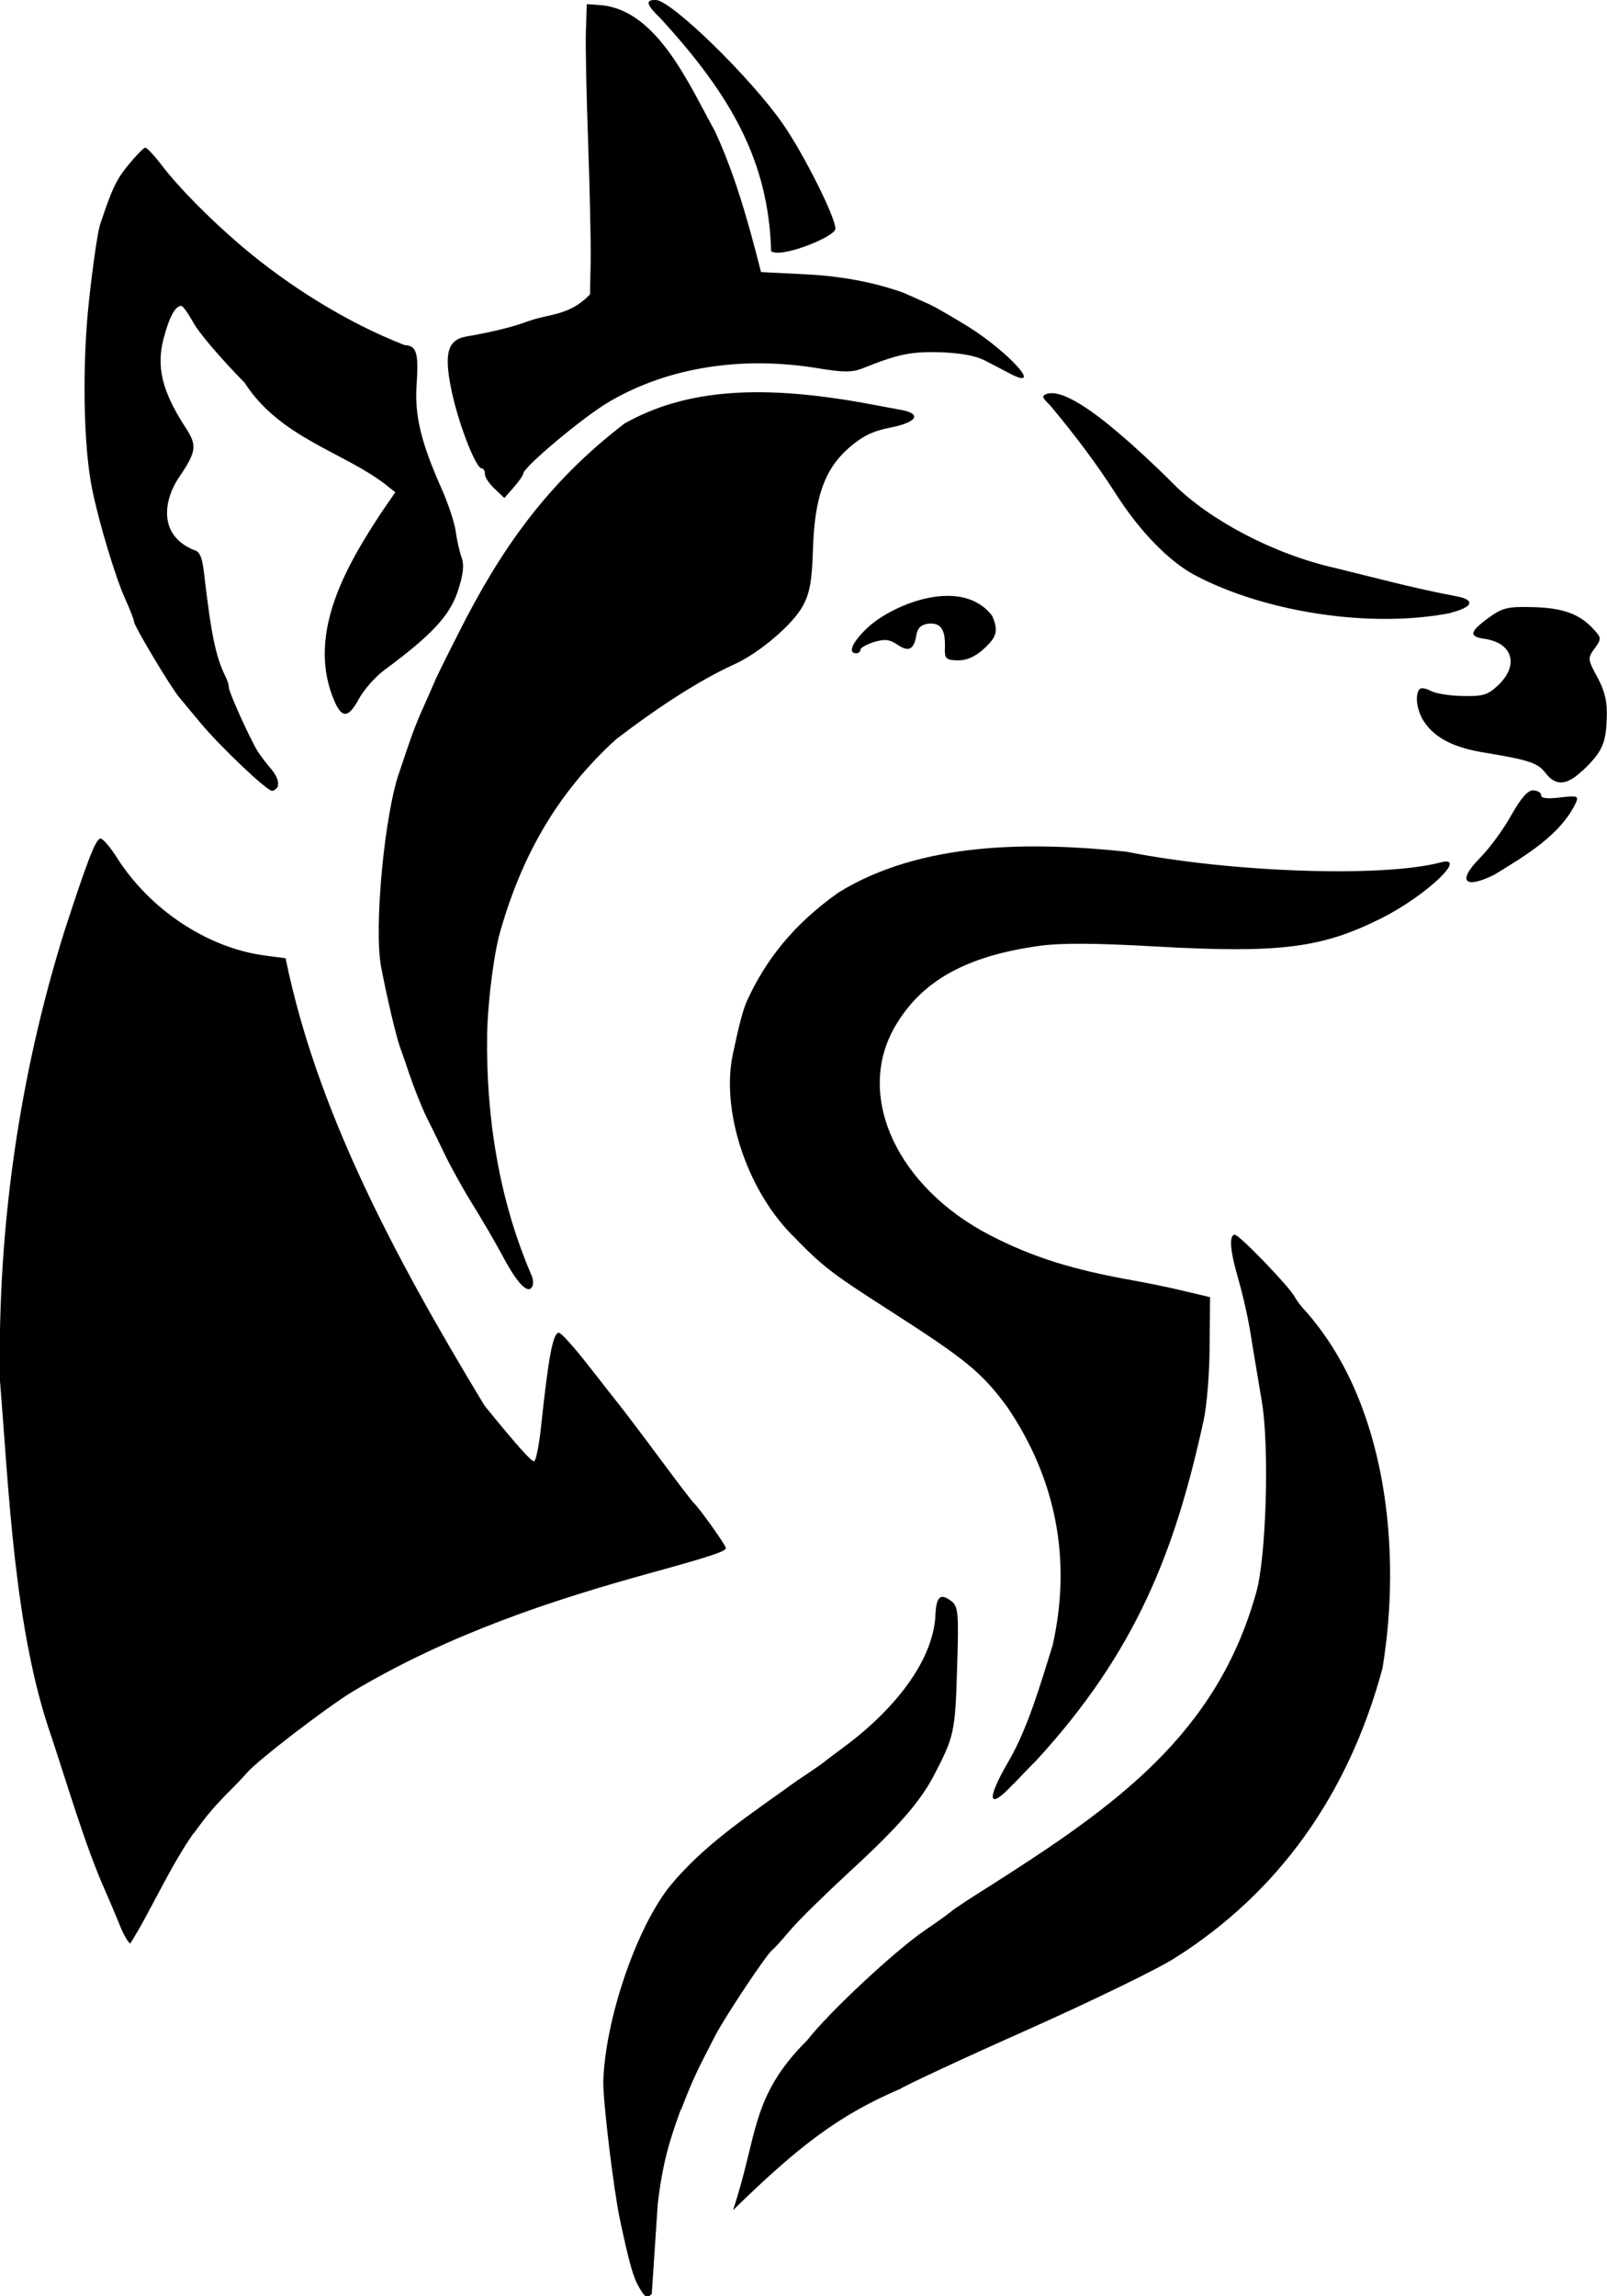 <?xml version="1.0" encoding="UTF-8" standalone="no"?>
<svg
   width="7mm"
   height="10mm"
   viewBox="0 0 7 10"
   version="1.1"
   id="svg44"
   inkscape:version="1.2.1 (9c6d41e410, 2022-07-14)"
   sodipodi:docname="MonkeyCodeMen-logo.svg"
   xmlns:inkscape="http://www.inkscape.org/namespaces/inkscape"
   xmlns:sodipodi="http://sodipodi.sourceforge.net/DTD/sodipodi-0.dtd"
   xmlns="http://www.w3.org/2000/svg"
   xmlns:svg="http://www.w3.org/2000/svg"
   xmlns:rdf="http://www.w3.org/1999/02/22-rdf-syntax-ns#"
   xmlns:cc="http://creativecommons.org/ns#"
   xmlns:dc="http://purl.org/dc/elements/1.1/">
  <defs
     id="defs38" />
  <sodipodi:namedview
     id="base"
     pagecolor="#ffffff"
     bordercolor="#666666"
     borderopacity="1.0"
     inkscape:pageopacity="0.0"
     inkscape:pageshadow="2"
     inkscape:zoom="3.959798"
     inkscape:cx="-23.738585"
     inkscape:cy="14.142136"
     inkscape:document-units="mm"
     inkscape:current-layer="layer1"
     inkscape:document-rotation="0"
     showgrid="false"
     fit-margin-top="0"
     fit-margin-left="0"
     fit-margin-right="0"
     fit-margin-bottom="0"
     inkscape:window-width="2560"
     inkscape:window-height="1377"
     inkscape:window-x="1672"
     inkscape:window-y="-8"
     inkscape:window-maximized="1"
     inkscape:showpageshadow="2"
     inkscape:pagecheckerboard="0"
     inkscape:deskcolor="#d1d1d1" />
  <g
     inkscape:label="Ebene 1"
     inkscape:groupmode="layer"
     id="layer1"
     transform="translate(-51.175,-124.055)">
    <path
       style="fill:#000000;stroke-width:0.282"
       d="m 55.091,133.155 c 0.016,-0.013 0.262,-0.128 0.545,-0.254 0.283,-0.126 0.578,-0.269 0.655,-0.318 0.451,-0.284 0.758,-0.712 0.906,-1.263 0.084,-0.506 0.022,-1.159 -0.341,-1.562 -0.014,-0.015 -0.034,-0.041 -0.043,-0.058 -0.024,-0.044 -0.24,-0.268 -0.259,-0.268 -0.024,-6.7e-4 -0.022,0.061 0.007,0.164 0.034,0.122 0.051,0.196 0.069,0.314 0.009,0.053 0.027,0.164 0.041,0.246 0.035,0.203 0.019,0.697 -0.026,0.841 -0.173,0.612 -0.61,0.922 -1.15,1.266 -0.085,0.053 -0.166,0.106 -0.179,0.118 -0.013,0.011 -0.062,0.046 -0.109,0.078 -0.13,0.088 -0.417,0.355 -0.515,0.48 -0.249,0.248 -0.214,0.411 -0.324,0.741 0.295,-0.288 0.465,-0.414 0.723,-0.526 z m -0.949,0.087 c 0.051,-0.131 0.062,-0.155 0.149,-0.323 0.044,-0.084 0.224,-0.355 0.248,-0.372 0.007,-0.005 0.042,-0.043 0.078,-0.086 0.036,-0.043 0.154,-0.158 0.261,-0.257 0.207,-0.19 0.306,-0.303 0.366,-0.419 0.087,-0.167 0.092,-0.188 0.1,-0.463 0.008,-0.245 0.005,-0.272 -0.026,-0.295 -0.049,-0.037 -0.066,-0.019 -0.069,0.075 -0.019,0.214 -0.209,0.417 -0.374,0.543 -0.053,0.04 -0.102,0.076 -0.107,0.081 -0.005,0.005 -0.06,0.043 -0.122,0.084 -0.198,0.144 -0.407,0.276 -0.561,0.469 -0.143,0.187 -0.273,0.573 -0.282,0.837 -0.003,0.08 0.045,0.476 0.072,0.603 0.042,0.197 0.058,0.253 0.085,0.299 0.025,0.043 0.033,0.047 0.054,0.027 l 0.026,-0.39 c 0.021,-0.186 0.056,-0.291 0.1,-0.412 z m -2.122,-1.204 c 0.055,-0.077 0.088,-0.116 0.163,-0.191 0.025,-0.025 0.055,-0.057 0.067,-0.071 0.046,-0.054 0.348,-0.286 0.462,-0.355 0.425,-0.253 0.874,-0.399 1.29,-0.514 0.262,-0.072 0.335,-0.096 0.335,-0.11 4.18e-4,-0.012 -0.119,-0.179 -0.141,-0.198 -0.006,-0.005 -0.074,-0.094 -0.151,-0.198 -0.077,-0.104 -0.154,-0.205 -0.17,-0.225 -0.016,-0.02 -0.079,-0.1 -0.139,-0.177 -0.06,-0.077 -0.117,-0.14 -0.126,-0.14 -0.026,-6.6e-4 -0.045,0.097 -0.078,0.407 -0.009,0.085 -0.023,0.154 -0.031,0.153 -0.013,-4.1e-4 -0.079,-0.075 -0.215,-0.242 -0.403,-0.665 -0.734,-1.297 -0.867,-1.949 l -0.092,-0.012 c -0.25,-0.034 -0.5,-0.2 -0.644,-0.428 -0.03,-0.047 -0.062,-0.084 -0.072,-0.081 -0.021,0.006 -0.058,0.104 -0.156,0.405 -0.192,0.615 -0.292,1.28 -0.28,1.957 0.039,0.48 0.062,1.087 0.224,1.549 0.072,0.217 0.144,0.464 0.229,0.659 0.022,0.049 0.053,0.123 0.07,0.165 0.017,0.042 0.037,0.076 0.045,0.076 0.092,-0.147 0.169,-0.328 0.276,-0.481 z m 3.57,-0.214 c 0.033,-0.035 0.076,-0.08 0.096,-0.099 0.438,-0.476 0.608,-0.915 0.732,-1.485 0.014,-0.063 0.026,-0.209 0.026,-0.325 l 0.002,-0.211 -0.11,-0.026 c -0.06,-0.015 -0.159,-0.035 -0.22,-0.046 -0.267,-0.047 -0.44,-0.101 -0.625,-0.196 -0.407,-0.209 -0.591,-0.605 -0.42,-0.906 0.115,-0.202 0.311,-0.312 0.633,-0.356 0.092,-0.013 0.247,-0.012 0.507,0.003 0.541,0.03 0.721,0.007 0.981,-0.123 0.194,-0.097 0.384,-0.277 0.257,-0.243 -0.249,0.066 -0.913,0.044 -1.367,-0.047 -0.414,-0.043 -0.892,-0.046 -1.255,0.178 -0.196,0.139 -0.316,0.293 -0.397,0.469 -0.018,0.04 -0.034,0.099 -0.063,0.236 -0.051,0.242 0.058,0.58 0.253,0.781 0.138,0.142 0.17,0.167 0.419,0.327 0.343,0.22 0.41,0.274 0.522,0.425 0.215,0.316 0.283,0.669 0.199,1.041 -0.053,0.17 -0.108,0.36 -0.191,0.503 -0.1,0.171 -0.091,0.219 0.019,0.101 z M 53.495,129.656 c 0.004,-0.011 0.002,-0.033 -0.005,-0.048 -0.142,-0.328 -0.199,-0.694 -0.193,-1.054 0.004,-0.155 0.032,-0.365 0.061,-0.456 0.092,-0.317 0.244,-0.59 0.5,-0.823 0.156,-0.12 0.35,-0.252 0.518,-0.328 0.107,-0.049 0.252,-0.172 0.296,-0.253 0.03,-0.055 0.04,-0.108 0.044,-0.243 0.007,-0.229 0.05,-0.351 0.155,-0.444 0.059,-0.052 0.105,-0.075 0.183,-0.09 0.116,-0.023 0.138,-0.06 0.046,-0.077 -0.033,-0.006 -0.088,-0.016 -0.124,-0.023 -0.485,-0.092 -0.815,-0.067 -1.08,0.082 -0.343,0.262 -0.545,0.559 -0.721,0.908 -0.072,0.142 -0.098,0.194 -0.117,0.24 -0.008,0.019 -0.029,0.066 -0.046,0.104 -0.017,0.038 -0.041,0.099 -0.053,0.135 -0.012,0.036 -0.032,0.094 -0.044,0.13 -0.065,0.182 -0.112,0.679 -0.08,0.849 0.024,0.127 0.065,0.301 0.081,0.346 0.007,0.02 0.023,0.064 0.034,0.098 0.03,0.089 0.067,0.181 0.089,0.223 0.01,0.02 0.042,0.084 0.07,0.143 0.028,0.059 0.084,0.16 0.124,0.224 0.04,0.064 0.102,0.17 0.137,0.236 0.063,0.117 0.109,0.16 0.125,0.119 z m 4.188,-1.791 c 0.134,-0.082 0.29,-0.173 0.357,-0.315 0.012,-0.029 0.005,-0.031 -0.07,-0.022 -0.056,0.007 -0.083,0.003 -0.082,-0.01 4.18e-4,-0.011 -0.015,-0.02 -0.034,-0.021 -0.024,-6.7e-4 -0.053,0.032 -0.097,0.11 -0.034,0.061 -0.095,0.144 -0.136,0.185 -0.099,0.1 -0.068,0.137 0.062,0.073 z m -5.298,-0.392 c 0.006,-0.013 -0.007,-0.043 -0.028,-0.068 -0.021,-0.024 -0.048,-0.06 -0.06,-0.079 -0.034,-0.055 -0.126,-0.259 -0.125,-0.277 2.09e-4,-0.009 -0.006,-0.031 -0.015,-0.048 -0.043,-0.088 -0.062,-0.182 -0.094,-0.456 -0.008,-0.066 -0.019,-0.09 -0.044,-0.095 -0.163,-0.068 -0.124,-0.227 -0.067,-0.312 0.08,-0.118 0.083,-0.142 0.03,-0.223 -0.101,-0.156 -0.127,-0.262 -0.094,-0.387 0.025,-0.095 0.051,-0.141 0.077,-0.141 0.007,1.4e-4 0.031,0.035 0.054,0.076 0.023,0.042 0.122,0.158 0.221,0.258 0.155,0.242 0.434,0.303 0.617,0.446 l 0.04,0.032 -0.054,0.078 c -0.167,0.251 -0.337,0.551 -0.208,0.839 0.032,0.068 0.059,0.064 0.103,-0.017 0.023,-0.041 0.072,-0.097 0.11,-0.125 0.206,-0.152 0.285,-0.237 0.32,-0.341 0.025,-0.075 0.03,-0.115 0.018,-0.149 -0.009,-0.026 -0.021,-0.077 -0.026,-0.115 -0.005,-0.038 -0.033,-0.122 -0.062,-0.187 -0.09,-0.203 -0.118,-0.32 -0.108,-0.455 0.009,-0.135 -4.98e-4,-0.167 -0.052,-0.169 -0.255,-0.099 -0.511,-0.261 -0.714,-0.434 -0.138,-0.118 -0.271,-0.253 -0.345,-0.35 -0.032,-0.042 -0.064,-0.076 -0.071,-0.076 -0.007,1.3e-4 -0.039,0.033 -0.072,0.073 -0.055,0.066 -0.074,0.108 -0.126,0.265 -0.009,0.029 -0.031,0.175 -0.047,0.326 -0.031,0.28 -0.025,0.64 0.014,0.826 0.029,0.143 0.101,0.381 0.142,0.472 0.022,0.049 0.04,0.095 0.04,0.103 -4.22e-4,0.017 0.162,0.289 0.197,0.329 0.012,0.015 0.054,0.065 0.093,0.112 0.086,0.103 0.287,0.294 0.311,0.295 0.009,1.4e-4 0.022,-0.01 0.027,-0.023 z m 5.684,-0.062 c 0.084,-0.08 0.102,-0.119 0.105,-0.229 0.003,-0.071 -0.009,-0.119 -0.041,-0.178 -0.042,-0.077 -0.043,-0.083 -0.012,-0.125 0.03,-0.041 0.03,-0.046 -0.002,-0.081 -0.061,-0.069 -0.136,-0.096 -0.267,-0.099 -0.11,-0.003 -0.133,0.003 -0.192,0.046 -0.084,0.061 -0.088,0.082 -0.019,0.092 0.122,0.017 0.152,0.113 0.062,0.2 -0.046,0.044 -0.066,0.051 -0.156,0.049 -0.057,-6.7e-4 -0.119,-0.011 -0.139,-0.022 -0.02,-0.011 -0.042,-0.015 -0.048,-0.009 -0.024,0.022 -0.014,0.098 0.021,0.147 0.048,0.069 0.13,0.11 0.263,0.131 0.192,0.032 0.229,0.044 0.263,0.088 0.045,0.059 0.093,0.055 0.162,-0.011 z m -2.611,-0.528 c 0.06,-0.054 0.067,-0.081 0.039,-0.146 -0.13,-0.17 -0.421,-0.056 -0.537,0.046 -0.07,0.064 -0.095,0.116 -0.056,0.117 0.01,4e-4 0.019,-0.007 0.019,-0.015 2.09e-4,-0.009 0.027,-0.024 0.059,-0.034 0.048,-0.014 0.067,-0.012 0.103,0.012 0.049,0.033 0.071,0.021 0.082,-0.043 0.005,-0.031 0.021,-0.045 0.052,-0.049 0.053,-0.005 0.074,0.024 0.072,0.101 -0.002,0.052 0.003,0.057 0.055,0.059 0.038,6.7e-4 0.075,-0.015 0.112,-0.048 z m 2.038,-0.16 c 0.098,-0.025 0.106,-0.057 0.019,-0.072 -0.176,-0.033 -0.359,-0.082 -0.518,-0.121 -0.275,-0.061 -0.553,-0.211 -0.708,-0.365 -0.075,-0.076 -0.177,-0.17 -0.225,-0.21 -0.067,-0.058 -0.241,-0.206 -0.325,-0.186 -0.028,0.009 -0.027,0.015 0.011,0.052 0.113,0.136 0.201,0.253 0.287,0.387 0.103,0.161 0.229,0.291 0.343,0.352 0.313,0.165 0.776,0.232 1.116,0.164 z M 53.413,126.177 c 0.022,-0.025 0.041,-0.052 0.041,-0.059 9.75e-4,-0.029 0.267,-0.252 0.379,-0.316 0.255,-0.148 0.575,-0.198 0.907,-0.143 0.109,0.018 0.148,0.018 0.193,-1.3e-4 0.155,-0.062 0.209,-0.073 0.335,-0.07 0.089,0.003 0.155,0.015 0.195,0.035 0.033,0.017 0.083,0.043 0.111,0.058 0.15,0.078 -0.003,-0.093 -0.184,-0.206 -0.065,-0.04 -0.138,-0.082 -0.163,-0.094 -0.025,-0.011 -0.076,-0.034 -0.114,-0.051 -0.134,-0.049 -0.284,-0.073 -0.405,-0.08 l -0.218,-0.011 -0.023,-0.089 c -0.059,-0.225 -0.113,-0.385 -0.178,-0.525 -0.11,-0.197 -0.248,-0.523 -0.492,-0.548 l -0.066,-0.005 -0.004,0.123 c -0.002,0.068 0.003,0.286 0.01,0.485 0.007,0.199 0.012,0.428 0.011,0.509 l -0.003,0.147 c -0.091,0.095 -0.174,0.082 -0.275,0.119 -0.06,0.023 -0.161,0.047 -0.261,0.064 -0.084,0.014 -0.101,0.072 -0.068,0.232 0.029,0.143 0.106,0.342 0.132,0.343 0.008,1.4e-4 0.015,0.011 0.014,0.024 -4.18e-4,0.013 0.018,0.042 0.042,0.064 l 0.043,0.041 z m 1.401,-1.125 c 0.002,-0.048 -0.138,-0.327 -0.23,-0.459 -0.14,-0.201 -0.484,-0.536 -0.552,-0.538 -0.048,-0.001 -0.042,0.02 0.021,0.081 0.307,0.335 0.47,0.621 0.481,1.013 0.041,0.032 0.275,-0.061 0.28,-0.097 z"
       id="path4768"
       inkscape:connector-curvature="0"
       sodipodi:nodetypes="csscccsscscccsccccccsssssccsccsssccccscccscssssssccscccccccccsccscsssssssscccssscccsccccccsssssscccsccccsccsccccsssssccscscsccscsccccccscsccccccsccssscscsscsscccssssscccssssccsssscscsscccccccccccsssssccsscccsccccscccssssccccssccc" />
  </g>
</svg>
